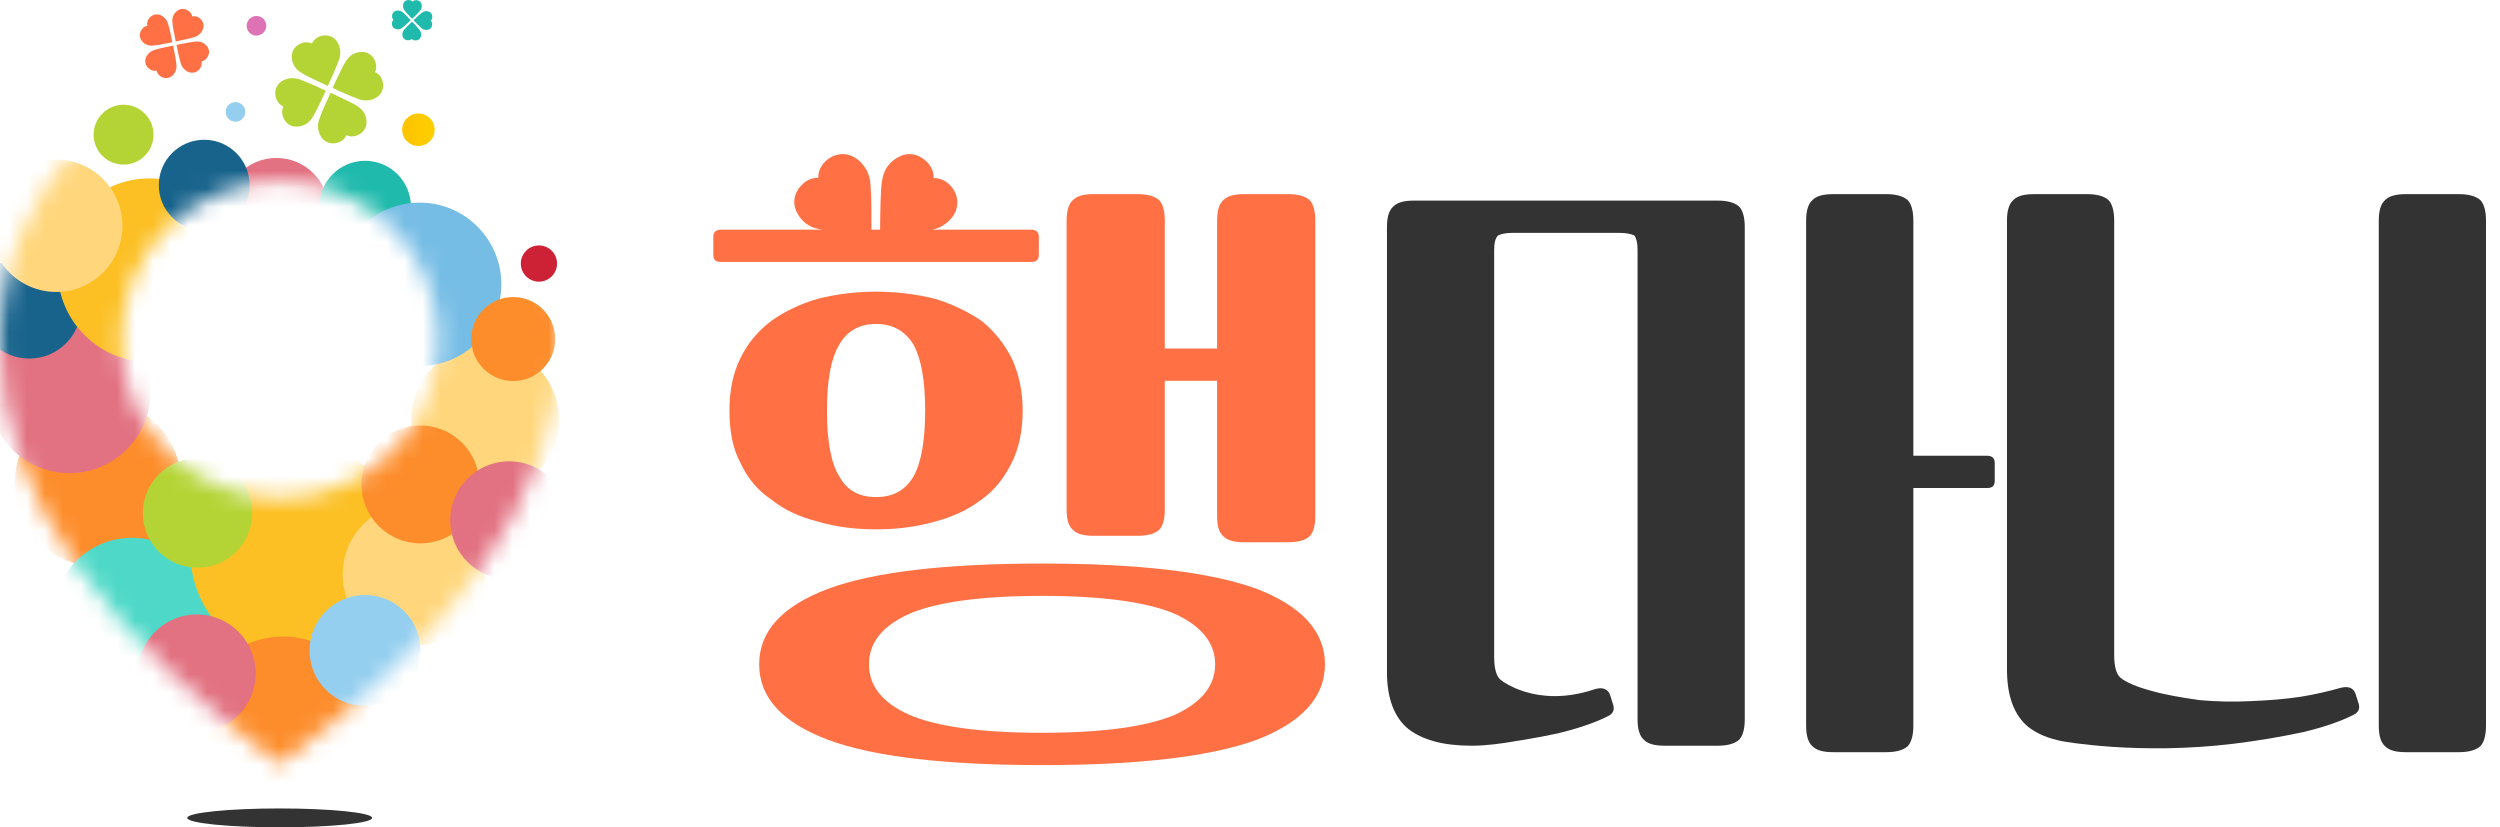 <svg width="139" height="46" viewBox="0 0 139 46" fill="none" xmlns="http://www.w3.org/2000/svg">
<path d="M15.55 46C18.39 46 20.692 45.765 20.692 45.475C20.692 45.185 18.39 44.95 15.55 44.95C12.711 44.95 10.409 45.185 10.409 45.475C10.409 45.765 12.711 46 15.55 46Z" fill="#333333"/>
<path d="M14.26 1.979C14.561 1.979 14.806 1.735 14.806 1.434C14.806 1.132 14.561 0.888 14.26 0.888C13.959 0.888 13.714 1.132 13.714 1.434C13.714 1.735 13.959 1.979 14.26 1.979Z" fill="#DD73B5"/>
<path d="M29.965 15.661C30.521 15.661 30.972 15.21 30.972 14.653C30.972 14.097 30.521 13.646 29.965 13.646C29.409 13.646 28.957 14.097 28.957 14.653C28.957 15.21 29.409 15.661 29.965 15.661Z" fill="#CD2235"/>
<path d="M13.094 6.767C13.395 6.767 13.64 6.523 13.64 6.221C13.64 5.92 13.395 5.676 13.094 5.676C12.793 5.676 12.548 5.92 12.548 6.221C12.548 6.523 12.793 6.767 13.094 6.767Z" fill="#95CFEF"/>
<path d="M9.58 2.35C9.354 2.394 9.131 2.441 8.906 2.479C8.754 2.506 8.6 2.533 8.447 2.537C8.21 2.543 8.011 2.446 7.87 2.254C7.712 2.037 7.763 1.781 7.912 1.6C7.984 1.512 8.075 1.455 8.191 1.434C8.169 1.338 8.177 1.246 8.212 1.156C8.326 0.867 8.671 0.683 9.005 0.883C9.177 0.987 9.29 1.135 9.346 1.327C9.442 1.657 9.51 1.994 9.578 2.33C9.578 2.334 9.578 2.338 9.579 2.349L9.58 2.35Z" fill="#FF7044"/>
<path d="M9.816 2.495C10.041 2.451 10.264 2.404 10.489 2.365C10.642 2.339 10.795 2.312 10.949 2.308C11.186 2.301 11.385 2.398 11.525 2.591C11.684 2.808 11.633 3.063 11.484 3.244C11.412 3.332 11.32 3.39 11.204 3.411C11.226 3.507 11.219 3.599 11.184 3.688C11.07 3.977 10.725 4.162 10.39 3.961C10.218 3.858 10.106 3.71 10.05 3.518C9.953 3.188 9.886 2.851 9.818 2.515C9.817 2.511 9.818 2.507 9.817 2.496L9.816 2.495Z" fill="#FF7044"/>
<path d="M9.769 2.302C9.725 2.077 9.678 1.854 9.639 1.629C9.613 1.476 9.586 1.323 9.582 1.169C9.575 0.932 9.672 0.733 9.865 0.593C10.082 0.434 10.337 0.485 10.518 0.634C10.606 0.706 10.664 0.798 10.685 0.914C10.78 0.891 10.873 0.899 10.962 0.934C11.251 1.048 11.435 1.393 11.235 1.728C11.132 1.9 10.984 2.012 10.792 2.068C10.461 2.165 10.125 2.232 9.788 2.3C9.785 2.301 9.781 2.3 9.77 2.301L9.769 2.302Z" fill="#FF7044"/>
<path d="M9.625 2.537C9.669 2.763 9.716 2.986 9.754 3.211C9.78 3.363 9.808 3.517 9.812 3.67C9.818 3.907 9.721 4.106 9.529 4.247C9.312 4.405 9.056 4.354 8.875 4.205C8.787 4.133 8.73 4.041 8.708 3.926C8.613 3.948 8.521 3.94 8.431 3.905C8.142 3.791 7.958 3.446 8.158 3.112C8.261 2.94 8.41 2.827 8.602 2.771C8.932 2.675 9.269 2.607 9.605 2.539C9.609 2.539 9.613 2.539 9.624 2.538L9.625 2.537Z" fill="#FF7044"/>
<g style="mix-blend-mode:multiply">
<path d="M22.912 1.045C22.821 0.949 22.73 0.854 22.643 0.757C22.584 0.69 22.523 0.624 22.474 0.55C22.399 0.436 22.386 0.31 22.436 0.183C22.494 0.039 22.634 -0.014 22.768 0.003C22.833 0.012 22.889 0.039 22.935 0.089C22.975 0.049 23.022 0.024 23.076 0.014C23.252 -0.019 23.447 0.093 23.452 0.318C23.454 0.433 23.416 0.533 23.34 0.619C23.208 0.767 23.065 0.903 22.922 1.039C22.92 1.04 22.918 1.041 22.913 1.045L22.912 1.045Z" fill="#1FBAAC"/>
</g>
<g style="mix-blend-mode:multiply">
<path d="M22.913 1.204C23.004 1.301 23.095 1.396 23.182 1.493C23.241 1.559 23.301 1.626 23.351 1.7C23.426 1.813 23.439 1.94 23.388 2.067C23.331 2.211 23.191 2.264 23.057 2.247C22.992 2.238 22.936 2.211 22.89 2.161C22.85 2.201 22.803 2.225 22.749 2.236C22.573 2.268 22.378 2.157 22.373 1.932C22.371 1.817 22.408 1.717 22.485 1.631C22.617 1.483 22.76 1.347 22.904 1.211C22.905 1.21 22.907 1.209 22.912 1.205L22.913 1.204Z" fill="#1FBAAC"/>
</g>
<g style="mix-blend-mode:multiply">
<path d="M22.993 1.123C23.089 1.033 23.184 0.942 23.281 0.854C23.348 0.795 23.414 0.735 23.488 0.686C23.602 0.61 23.728 0.597 23.855 0.648C23.999 0.705 24.052 0.846 24.035 0.979C24.026 1.044 24 1.1 23.949 1.146C23.989 1.186 24.014 1.233 24.024 1.288C24.057 1.463 23.945 1.659 23.72 1.663C23.605 1.665 23.505 1.628 23.419 1.551C23.271 1.419 23.135 1.276 22.999 1.133C22.998 1.131 22.997 1.129 22.993 1.124L22.993 1.123Z" fill="#1FBAAC"/>
</g>
<g style="mix-blend-mode:multiply">
<path d="M22.834 1.125C22.737 1.215 22.643 1.306 22.545 1.394C22.479 1.453 22.412 1.513 22.339 1.562C22.225 1.638 22.099 1.651 21.971 1.6C21.828 1.543 21.775 1.402 21.792 1.269C21.8 1.203 21.827 1.148 21.877 1.102C21.837 1.062 21.813 1.015 21.803 0.96C21.77 0.784 21.882 0.589 22.106 0.585C22.222 0.583 22.322 0.62 22.408 0.697C22.556 0.828 22.691 0.972 22.827 1.115C22.829 1.117 22.83 1.119 22.834 1.124L22.834 1.125Z" fill="#1FBAAC"/>
</g>
<path d="M18.222 4.775C17.908 4.627 17.594 4.486 17.286 4.333C17.077 4.229 16.866 4.126 16.674 3.994C16.38 3.792 16.224 3.495 16.224 3.136C16.224 2.731 16.514 2.464 16.857 2.376C17.023 2.333 17.186 2.345 17.346 2.422C17.405 2.286 17.495 2.181 17.618 2.103C18.014 1.851 18.599 1.934 18.828 2.477C18.946 2.756 18.951 3.036 18.849 3.321C18.672 3.809 18.454 4.28 18.238 4.751C18.235 4.756 18.232 4.76 18.222 4.775V4.775Z" fill="#B4D435"/>
<path d="M18.381 5.162C18.695 5.31 19.009 5.451 19.318 5.604C19.527 5.708 19.738 5.812 19.929 5.943C20.224 6.146 20.38 6.442 20.38 6.802C20.38 7.207 20.09 7.473 19.747 7.561C19.58 7.604 19.418 7.593 19.258 7.515C19.199 7.652 19.109 7.757 18.986 7.835C18.589 8.086 18.005 8.003 17.775 7.461C17.657 7.181 17.652 6.901 17.755 6.617C17.931 6.128 18.149 5.658 18.366 5.187C18.368 5.182 18.372 5.177 18.381 5.163V5.162Z" fill="#B4D435"/>
<path d="M18.495 4.886C18.643 4.572 18.784 4.258 18.937 3.949C19.041 3.74 19.145 3.529 19.276 3.338C19.479 3.043 19.775 2.887 20.135 2.887C20.54 2.887 20.806 3.177 20.894 3.52C20.937 3.687 20.926 3.849 20.848 4.009C20.985 4.068 21.09 4.159 21.168 4.281C21.419 4.678 21.336 5.262 20.794 5.492C20.515 5.61 20.234 5.615 19.95 5.512C19.461 5.336 18.991 5.118 18.52 4.901C18.515 4.899 18.51 4.895 18.496 4.886H18.495Z" fill="#B4D435"/>
<path d="M18.111 5.044C17.964 5.358 17.823 5.672 17.669 5.98C17.566 6.189 17.462 6.4 17.331 6.591C17.128 6.886 16.831 7.042 16.472 7.042C16.067 7.042 15.8 6.752 15.712 6.409C15.669 6.242 15.681 6.08 15.758 5.92C15.622 5.861 15.517 5.771 15.439 5.648C15.188 5.251 15.271 4.667 15.813 4.437C16.092 4.319 16.372 4.314 16.657 4.417C17.145 4.594 17.616 4.811 18.087 5.028C18.092 5.03 18.097 5.034 18.111 5.044H18.111Z" fill="#B4D435"/>
<path d="M23.264 8.117C23.764 8.117 24.168 7.712 24.168 7.213C24.168 6.713 23.764 6.309 23.264 6.309C22.765 6.309 22.36 6.713 22.36 7.213C22.36 7.712 22.765 8.117 23.264 8.117Z" fill="url(#paint0_linear_479_1567)"/>
<path d="M6.87 9.153C7.79 9.153 8.535 8.407 8.535 7.488C8.535 6.568 7.79 5.823 6.87 5.823C5.951 5.823 5.205 6.568 5.205 7.488C5.205 8.407 5.951 9.153 6.87 9.153Z" fill="#B4D435"/>
<mask id="mask0_479_1567" style="mask-type:luminance" maskUnits="userSpaceOnUse" x="0" y="3" width="32" height="40">
<path d="M15.55 3.225C6.962 3.225 0 10.325 0 19.084C0 27.842 6.149 35.425 15.55 42.509C24.951 35.425 31.1 27.842 31.1 19.084C31.1 10.325 24.138 3.225 15.55 3.225ZM15.55 27.705C10.682 27.705 6.736 23.759 6.736 18.891C6.736 14.024 10.682 10.078 15.55 10.078C20.417 10.078 24.363 14.024 24.363 18.891C24.363 23.759 20.417 27.705 15.55 27.705Z" fill="white"/>
</mask>
<g mask="url(#mask0_479_1567)">
<g style="mix-blend-mode:multiply">
<path d="M26.972 27.443C29.241 27.443 31.082 25.602 31.082 23.333C31.082 21.063 29.241 19.223 26.972 19.223C24.702 19.223 22.862 21.063 22.862 23.333C22.862 25.602 24.702 27.443 26.972 27.443Z" fill="#FFD67B"/>
</g>
<g style="mix-blend-mode:multiply">
<path d="M5.45 31.502C8.007 31.502 10.08 29.429 10.08 26.872C10.08 24.315 8.007 22.242 5.45 22.242C2.893 22.242 0.82 24.315 0.82 26.872C0.82 29.429 2.893 31.502 5.45 31.502Z" fill="#FD8D2B"/>
</g>
<g style="mix-blend-mode:multiply">
<path d="M7.349 38.721C9.785 38.721 11.76 36.746 11.76 34.311C11.76 31.875 9.785 29.9 7.349 29.9C4.914 29.9 2.939 31.875 2.939 34.311C2.939 36.746 4.914 38.721 7.349 38.721Z" fill="#4ED8C7"/>
</g>
<g style="mix-blend-mode:multiply">
<path d="M16.633 36.764C19.973 36.764 22.68 34.057 22.68 30.717C22.68 27.377 19.973 24.669 16.633 24.669C13.293 24.669 10.585 27.377 10.585 30.717C10.585 34.057 13.293 36.764 16.633 36.764Z" fill="#FCC024"/>
</g>
<g style="mix-blend-mode:multiply">
<path d="M15.732 45.208C18.443 45.208 20.64 43.011 20.64 40.3C20.64 37.59 18.443 35.392 15.732 35.392C13.022 35.392 10.825 37.59 10.825 40.3C10.825 43.011 13.022 45.208 15.732 45.208Z" fill="#FD8D2B"/>
</g>
<g style="mix-blend-mode:multiply">
<path d="M23.015 35.896C25.203 35.896 26.976 34.123 26.976 31.936C26.976 29.748 25.203 27.975 23.015 27.975C20.828 27.975 19.055 29.748 19.055 31.936C19.055 34.123 20.828 35.896 23.015 35.896Z" fill="#FFD67B"/>
</g>
<g style="mix-blend-mode:multiply">
<path d="M23.375 30.211C25.184 30.211 26.651 28.744 26.651 26.934C26.651 25.125 25.184 23.658 23.375 23.658C21.565 23.658 20.098 25.125 20.098 26.934C20.098 28.744 21.565 30.211 23.375 30.211Z" fill="#FD8D2B"/>
</g>
<g style="mix-blend-mode:multiply">
<path d="M28.31 32.204C30.119 32.204 31.587 30.737 31.587 28.928C31.587 27.118 30.119 25.651 28.31 25.651C26.5 25.651 25.033 27.118 25.033 28.928C25.033 30.737 26.5 32.204 28.31 32.204Z" fill="#E27181"/>
</g>
<g style="mix-blend-mode:multiply">
<path d="M3.859 26.307C6.353 26.307 8.374 24.286 8.374 21.793C8.374 19.299 6.353 17.278 3.859 17.278C1.366 17.278 -0.655 19.299 -0.655 21.793C-0.655 24.286 1.366 26.307 3.859 26.307Z" fill="#E27181"/>
</g>
<g style="mix-blend-mode:multiply">
<path d="M15.37 14.59C16.973 14.59 18.274 13.29 18.274 11.686C18.274 10.082 16.973 8.782 15.37 8.782C13.766 8.782 12.466 10.082 12.466 11.686C12.466 13.29 13.766 14.59 15.37 14.59Z" fill="#E27181"/>
</g>
<g style="mix-blend-mode:multiply">
<path d="M10.984 31.567C12.665 31.567 14.027 30.205 14.027 28.524C14.027 26.843 12.665 25.481 10.984 25.481C9.304 25.481 7.941 26.843 7.941 28.524C7.941 30.205 9.304 31.567 10.984 31.567Z" fill="#B4D435"/>
</g>
<g style="mix-blend-mode:multiply">
<path d="M20.295 39.253C21.998 39.253 23.38 37.872 23.38 36.168C23.38 34.464 21.998 33.083 20.295 33.083C18.591 33.083 17.21 34.464 17.21 36.168C17.21 37.872 18.591 39.253 20.295 39.253Z" fill="#95CFEF"/>
</g>
<g style="mix-blend-mode:multiply">
<path d="M1.625 19.936C3.223 19.936 4.519 18.64 4.519 17.041C4.519 15.443 3.223 14.147 1.625 14.147C0.026 14.147 -1.27 15.443 -1.27 17.041C-1.27 18.64 0.026 19.936 1.625 19.936Z" fill="#18638C"/>
</g>
<g style="mix-blend-mode:multiply">
<path d="M8.31 20.128C11.129 20.128 13.415 17.843 13.415 15.024C13.415 12.205 11.129 9.919 8.31 9.919C5.491 9.919 3.206 12.205 3.206 15.024C3.206 17.843 5.491 20.128 8.31 20.128Z" fill="#FCC024"/>
</g>
<g style="mix-blend-mode:multiply">
<path d="M3.127 16.233C5.16 16.233 6.807 14.585 6.807 12.553C6.807 10.521 5.16 8.874 3.127 8.874C1.095 8.874 -0.552 10.521 -0.552 12.553C-0.552 14.585 1.095 16.233 3.127 16.233Z" fill="#FFD67B"/>
</g>
<g style="mix-blend-mode:multiply">
<path d="M10.941 40.717C12.751 40.717 14.218 39.25 14.218 37.441C14.218 35.631 12.751 34.164 10.941 34.164C9.131 34.164 7.664 35.631 7.664 37.441C7.664 39.25 9.131 40.717 10.941 40.717Z" fill="#E27181"/>
</g>
<g style="mix-blend-mode:multiply">
<path d="M20.299 14.039C21.706 14.039 22.848 12.898 22.848 11.49C22.848 10.082 21.706 8.941 20.299 8.941C18.891 8.941 17.75 10.082 17.75 11.49C17.75 12.898 18.891 14.039 20.299 14.039Z" fill="#1FBAAC"/>
</g>
<g style="mix-blend-mode:multiply">
<path d="M11.354 12.822C12.748 12.822 13.879 11.691 13.879 10.297C13.879 8.902 12.748 7.771 11.354 7.771C9.959 7.771 8.829 8.902 8.829 10.297C8.829 11.691 9.959 12.822 11.354 12.822Z" fill="#18638C"/>
</g>
<g style="mix-blend-mode:multiply">
<path d="M23.332 20.351C25.841 20.351 27.875 18.317 27.875 15.808C27.875 13.299 25.841 11.265 23.332 11.265C20.823 11.265 18.789 13.299 18.789 15.808C18.789 18.317 20.823 20.351 23.332 20.351Z" fill="#76BDE5"/>
</g>
<g style="mix-blend-mode:multiply">
<path d="M28.535 21.187C29.825 21.187 30.87 20.141 30.87 18.851C30.87 17.561 29.825 16.516 28.535 16.516C27.245 16.516 26.199 17.561 26.199 18.851C26.199 20.141 27.245 21.187 28.535 21.187Z" fill="#FD8D2B"/>
</g>
</g>
<path d="M84.261 41.21C83.4 41.354 82.609 41.462 81.819 41.462C80.239 41.462 79.09 41.139 78.3 40.528C77.51 39.882 77.115 38.804 77.115 37.368V12.626C77.115 12.087 77.222 11.692 77.474 11.476C77.689 11.261 78.048 11.153 78.623 11.153H95.501C96.039 11.153 96.434 11.261 96.686 11.476C96.901 11.692 97.009 12.087 97.009 12.626V39.989C97.009 40.528 96.901 40.923 96.686 41.139C96.435 41.354 96.04 41.462 95.501 41.462H92.556C91.982 41.462 91.623 41.354 91.407 41.139C91.156 40.923 91.048 40.528 91.048 39.989V13.882C91.048 13.487 90.976 13.236 90.869 13.092C90.725 13.021 90.438 12.949 90.079 12.949H84.046C83.687 12.949 83.435 13.021 83.292 13.092C83.148 13.236 83.076 13.487 83.076 13.882V36.506C83.076 37.152 83.184 37.583 83.435 37.799C83.435 37.799 85.385 39.411 88.629 38.332C89.073 38.184 89.389 38.29 89.516 38.625L89.672 39.119C89.799 39.455 89.695 39.686 89.394 39.823C88.692 40.181 87.739 40.503 86.614 40.776C85.419 41.028 84.149 41.254 82.764 41.415" fill="#333333"/>
<path d="M106.382 25.338H110.476C110.763 25.338 110.907 25.482 110.907 25.733V26.739C110.907 27.026 110.763 27.134 110.476 27.134H106.382V40.348C106.382 40.887 106.274 41.282 106.059 41.498C105.808 41.713 105.413 41.821 104.874 41.821H101.929C101.355 41.821 100.996 41.713 100.78 41.498C100.528 41.282 100.421 40.887 100.421 40.348V12.267C100.421 11.728 100.528 11.333 100.78 11.117C100.995 10.902 101.354 10.794 101.929 10.794H104.874C105.412 10.794 105.807 10.902 106.059 11.117C106.274 11.333 106.382 11.728 106.382 12.267V25.338Z" fill="#333333"/>
<path d="M57.759 14.17V13.164C57.759 12.913 57.615 12.77 57.328 12.77H51.827C52.22 12.691 52.559 12.502 52.843 12.195C53.512 11.474 53.237 10.528 52.583 10.097C52.38 9.963 52.158 9.897 51.91 9.901C51.917 9.605 51.824 9.349 51.644 9.125C51.275 8.664 50.671 8.406 50.055 8.683C49.508 8.93 49.164 9.37 49.058 9.958C48.988 10.338 48.976 10.732 48.962 11.12C48.941 11.668 48.941 12.216 48.933 12.768H48.449C48.455 11.92 48.462 11.072 48.397 10.225C48.358 9.721 48.158 9.298 47.787 8.955C47.066 8.286 46.12 8.561 45.689 9.216C45.556 9.419 45.49 9.641 45.494 9.888C45.197 9.881 44.942 9.975 44.718 10.154C44.257 10.523 43.998 11.127 44.276 11.743C44.523 12.291 44.963 12.634 45.55 12.741C45.608 12.751 45.667 12.76 45.725 12.768H40.091C39.804 12.768 39.66 12.912 39.66 13.163V14.168C39.66 14.455 39.804 14.563 40.091 14.563H57.328C57.615 14.563 57.758 14.455 57.758 14.168L57.759 14.17Z" fill="#FF7044"/>
<path d="M59.662 29.468C59.877 29.683 60.236 29.791 60.811 29.791H63.253C63.792 29.791 64.187 29.683 64.439 29.468C64.654 29.252 64.762 28.893 64.762 28.318V21.172H67.67V28.678C67.67 29.252 67.778 29.611 68.029 29.827C68.245 30.043 68.604 30.15 69.178 30.15H71.62C72.159 30.15 72.554 30.043 72.806 29.827C73.021 29.612 73.129 29.253 73.129 28.678V12.267C73.129 11.728 73.021 11.333 72.806 11.117C72.554 10.902 72.159 10.794 71.62 10.794H69.178C68.604 10.794 68.245 10.902 68.029 11.117C67.778 11.333 67.67 11.728 67.67 12.267V19.377H64.762V12.267C64.762 11.728 64.654 11.333 64.439 11.117C64.187 10.902 63.792 10.794 63.253 10.794H60.811C60.237 10.794 59.878 10.902 59.662 11.117C59.411 11.333 59.303 11.728 59.303 12.267V28.319C59.303 28.893 59.411 29.252 59.662 29.468V29.468Z" fill="#FF7044"/>
<path d="M45.477 29.001C46.447 29.288 47.524 29.432 48.709 29.432C49.895 29.432 50.972 29.288 51.978 29.001C52.947 28.75 53.809 28.355 54.563 27.78C55.281 27.277 55.82 26.595 56.251 25.733C56.646 24.943 56.861 23.973 56.861 22.824C56.861 21.747 56.646 20.777 56.251 19.916C55.82 19.09 55.282 18.407 54.563 17.833C53.809 17.331 52.947 16.9 51.978 16.612C50.972 16.361 49.859 16.217 48.709 16.217C47.56 16.217 46.447 16.361 45.477 16.612C44.472 16.899 43.61 17.33 42.892 17.833C42.138 18.407 41.563 19.09 41.168 19.916C40.737 20.777 40.558 21.747 40.558 22.824C40.558 23.974 40.737 24.943 41.168 25.733C41.563 26.595 42.138 27.277 42.892 27.78C43.61 28.354 44.472 28.749 45.477 29.001ZM46.663 19.162C47.093 18.407 47.776 18.012 48.709 18.012C49.643 18.012 50.326 18.407 50.792 19.162C51.223 19.951 51.438 21.172 51.438 22.824C51.438 24.476 51.223 25.733 50.792 26.487C50.326 27.277 49.643 27.637 48.709 27.637C47.776 27.637 47.093 27.278 46.663 26.487C46.196 25.733 45.98 24.512 45.98 22.824C45.98 21.137 46.196 19.952 46.663 19.162Z" fill="#FF7044"/>
<path d="M69.861 32.735C67.275 31.802 63.325 31.334 57.939 31.334C52.552 31.334 48.566 31.801 46.052 32.735C43.467 33.705 42.21 35.105 42.21 36.937C42.21 38.768 43.467 40.169 46.052 41.138C48.566 42.072 52.552 42.539 57.939 42.539C63.325 42.539 67.275 42.072 69.861 41.138C72.374 40.169 73.668 38.768 73.668 36.937C73.668 35.105 72.374 33.705 69.861 32.735ZM65.336 39.737C63.828 40.384 61.386 40.743 57.939 40.743C54.491 40.743 52.013 40.384 50.541 39.737C49.032 39.055 48.314 38.121 48.314 36.937C48.314 35.752 49.032 34.818 50.541 34.136C52.013 33.49 54.491 33.131 57.939 33.131C61.386 33.131 63.828 33.49 65.336 34.136C66.809 34.818 67.563 35.752 67.563 36.937C67.563 38.121 66.809 39.055 65.336 39.737Z" fill="#FF7044"/>
<path d="M138.221 40.348C138.221 40.887 138.113 41.282 137.898 41.498C137.646 41.713 137.252 41.821 136.712 41.821H133.768C133.194 41.821 132.835 41.713 132.619 41.498C132.367 41.282 132.26 40.887 132.26 40.348V12.267C132.26 11.728 132.367 11.333 132.619 11.117C132.834 10.902 133.193 10.794 133.768 10.794H136.712C137.251 10.794 137.646 10.902 137.898 11.117C138.113 11.333 138.221 11.728 138.221 12.267V40.349V40.348Z" fill="#333333"/>
<path d="M124.209 41.349C125.599 41.179 126.865 40.958 128.059 40.706C129.185 40.433 130.138 40.111 130.839 39.753C131.14 39.616 131.245 39.385 131.118 39.049L130.961 38.555C130.835 38.219 130.524 38.13 130.075 38.261C129.423 38.447 128.702 38.612 127.878 38.747C127.019 38.873 126.102 38.944 125.194 38.98C124.207 39.031 123.241 39.013 122.293 38.926C121.288 38.784 120.361 38.629 119.464 38.369C118.411 38.072 117.999 37.767 117.904 37.686C117.656 37.47 117.549 37.04 117.549 36.397V12.267C117.549 11.728 117.442 11.333 117.226 11.117C116.975 10.902 116.58 10.794 116.041 10.794H113.097C112.522 10.794 112.163 10.902 111.947 11.117C111.696 11.333 111.588 11.728 111.588 12.267V37.368H111.59C111.61 38.749 112.004 39.789 112.774 40.419C113.266 40.799 113.898 41.068 114.687 41.216C114.687 41.216 118.92 41.998 124.209 41.349Z" fill="#333333"/>
<defs>
<linearGradient id="paint0_linear_479_1567" x1="24.134" y1="7.172" x2="22.325" y2="7.169" gradientUnits="userSpaceOnUse">
<stop stop-color="#FECF00"/>
<stop offset="1" stop-color="#FDC300"/>
</linearGradient>
</defs>
</svg>
